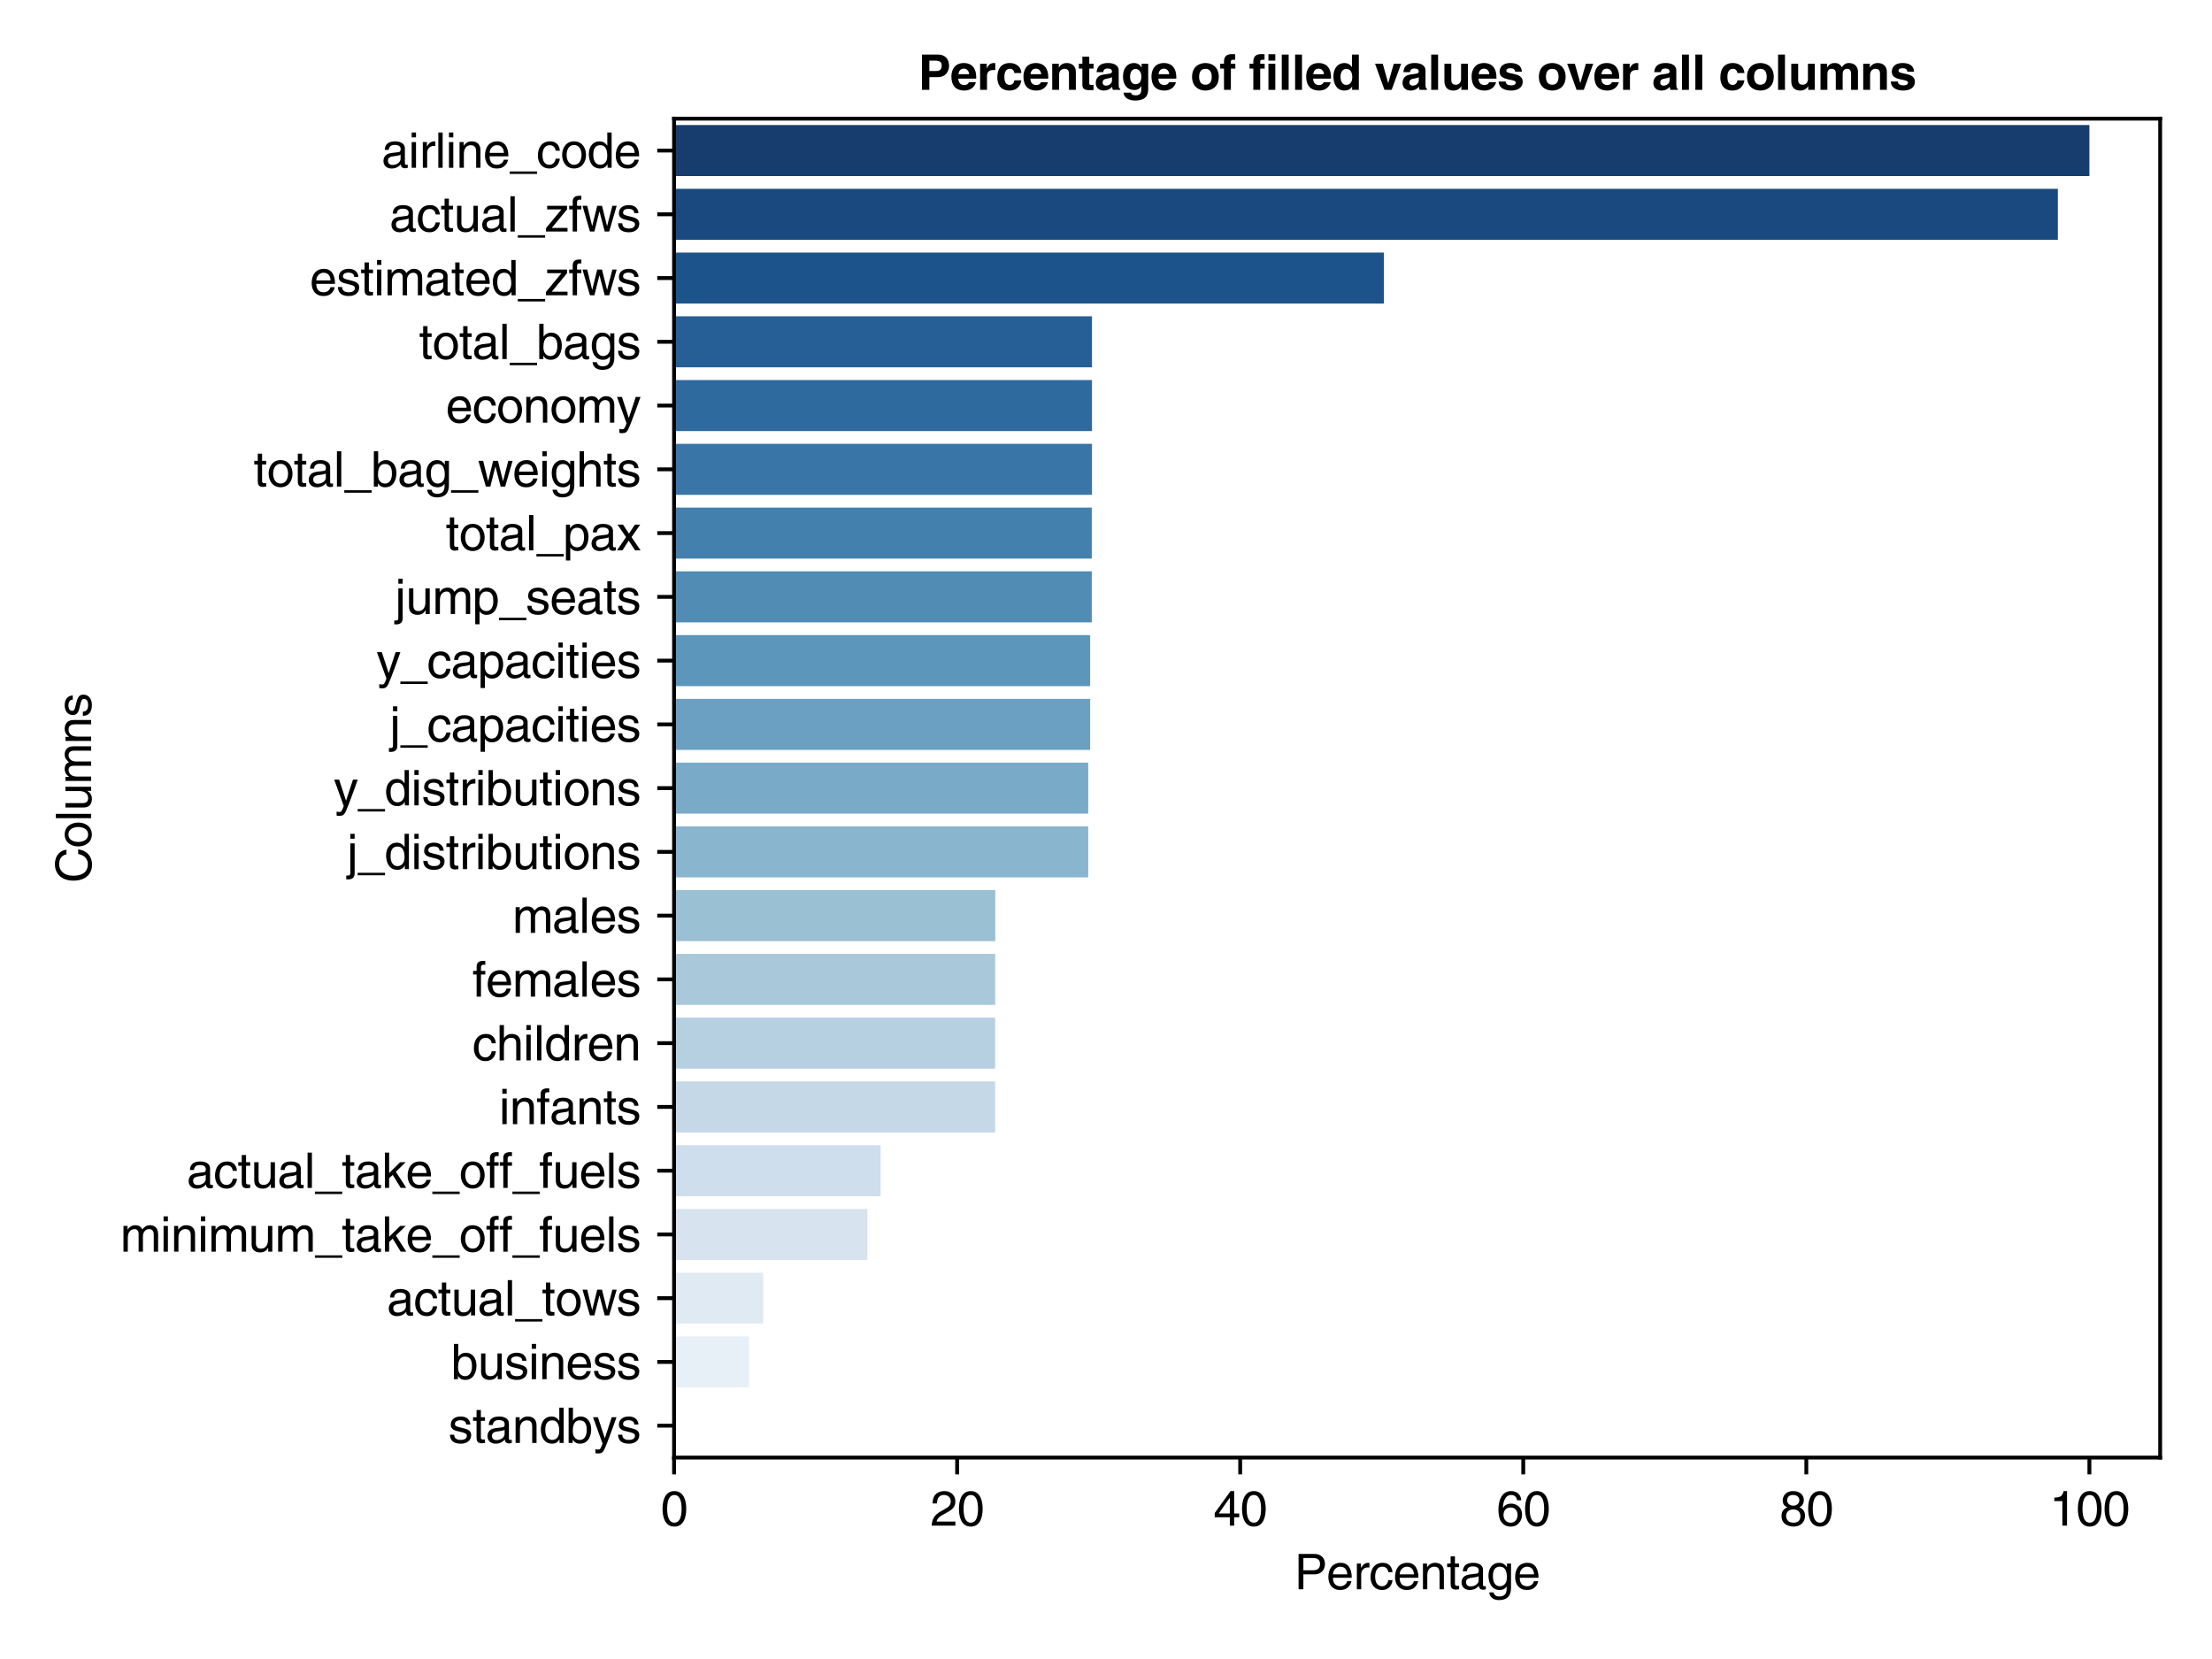 <?xml version="1.0" encoding="utf-8" standalone="no"?>
<!DOCTYPE svg PUBLIC "-//W3C//DTD SVG 1.1//EN"
  "http://www.w3.org/Graphics/SVG/1.1/DTD/svg11.dtd">
<svg xmlns:xlink="http://www.w3.org/1999/xlink" width="460.8pt" height="345.6pt" viewBox="0 0 460.8 345.6" xmlns="http://www.w3.org/2000/svg" version="1.1">
 <defs>
  <style type="text/css">*{stroke-linejoin: round; stroke-linecap: butt}</style>
 </defs>
 <g id="figure_1">
  <g id="patch_1">
   <path d="M 0 345.6 
L 460.8 345.6 
L 460.8 0 
L 0 0 
z
" style="fill: #ffffff"/>
  </g>
  <g id="axes_1">
   <g id="patch_2">
    <path d="M 140.42 303.64 
L 450 303.64 
L 450 24.72 
L 140.42 24.72 
z
" style="fill: #ffffff"/>
   </g>
   <g id="patch_3">
    <path d="M 140.42 26.048 
L 435.258 26.048 
L 435.258 36.674 
L 140.42 36.674 
z
" clip-path="url(#p90801fc265)" style="fill: #163d6d"/>
   </g>
   <g id="patch_4">
    <path d="M 140.42 39.33 
L 428.688 39.33 
L 428.688 49.956 
L 140.42 49.956 
z
" clip-path="url(#p90801fc265)" style="fill: #19497e"/>
   </g>
   <g id="patch_5">
    <path d="M 140.42 52.612 
L 288.297 52.612 
L 288.297 63.238 
L 140.42 63.238 
z
" clip-path="url(#p90801fc265)" style="fill: #1c538b"/>
   </g>
   <g id="patch_6">
    <path d="M 140.42 65.894 
L 227.478 65.894 
L 227.478 76.519 
L 140.42 76.519 
z
" clip-path="url(#p90801fc265)" style="fill: #265f95"/>
   </g>
   <g id="patch_7">
    <path d="M 140.42 79.176 
L 227.478 79.176 
L 227.478 89.801 
L 140.42 89.801 
z
" clip-path="url(#p90801fc265)" style="fill: #2f6a9e"/>
   </g>
   <g id="patch_8">
    <path d="M 140.42 92.458 
L 227.478 92.458 
L 227.478 103.083 
L 140.42 103.083 
z
" clip-path="url(#p90801fc265)" style="fill: #3975a6"/>
   </g>
   <g id="patch_9">
    <path d="M 140.42 105.74 
L 227.438 105.74 
L 227.438 116.365 
L 140.42 116.365 
z
" clip-path="url(#p90801fc265)" style="fill: #4480ad"/>
   </g>
   <g id="patch_10">
    <path d="M 140.42 119.022 
L 227.438 119.022 
L 227.438 129.647 
L 140.42 129.647 
z
" clip-path="url(#p90801fc265)" style="fill: #508cb4"/>
   </g>
   <g id="patch_11">
    <path d="M 140.42 132.303 
L 227.1 132.303 
L 227.1 142.929 
L 140.42 142.929 
z
" clip-path="url(#p90801fc265)" style="fill: #5c96bb"/>
   </g>
   <g id="patch_12">
    <path d="M 140.42 145.585 
L 227.1 145.585 
L 227.1 156.211 
L 140.42 156.211 
z
" clip-path="url(#p90801fc265)" style="fill: #6ba0c2"/>
   </g>
   <g id="patch_13">
    <path d="M 140.42 158.867 
L 226.701 158.867 
L 226.701 169.493 
L 140.42 169.493 
z
" clip-path="url(#p90801fc265)" style="fill: #79abc9"/>
   </g>
   <g id="patch_14">
    <path d="M 140.42 172.149 
L 226.701 172.149 
L 226.701 182.775 
L 140.42 182.775 
z
" clip-path="url(#p90801fc265)" style="fill: #89b5ce"/>
   </g>
   <g id="patch_15">
    <path d="M 140.42 185.431 
L 207.331 185.431 
L 207.331 196.057 
L 140.42 196.057 
z
" clip-path="url(#p90801fc265)" style="fill: #9ac0d4"/>
   </g>
   <g id="patch_16">
    <path d="M 140.42 198.713 
L 207.311 198.713 
L 207.311 209.338 
L 140.42 209.338 
z
" clip-path="url(#p90801fc265)" style="fill: #a9c9da"/>
   </g>
   <g id="patch_17">
    <path d="M 140.42 211.995 
L 207.311 211.995 
L 207.311 222.62 
L 140.42 222.62 
z
" clip-path="url(#p90801fc265)" style="fill: #b7d0e1"/>
   </g>
   <g id="patch_18">
    <path d="M 140.42 225.277 
L 207.311 225.277 
L 207.311 235.902 
L 140.42 235.902 
z
" clip-path="url(#p90801fc265)" style="fill: #c5d8e7"/>
   </g>
   <g id="patch_19">
    <path d="M 140.42 238.559 
L 183.441 238.559 
L 183.441 249.184 
L 140.42 249.184 
z
" clip-path="url(#p90801fc265)" style="fill: #cfdeec"/>
   </g>
   <g id="patch_20">
    <path d="M 140.42 251.841 
L 180.694 251.841 
L 180.694 262.466 
L 140.42 262.466 
z
" clip-path="url(#p90801fc265)" style="fill: #d7e4ef"/>
   </g>
   <g id="patch_21">
    <path d="M 140.42 265.122 
L 158.994 265.122 
L 158.994 275.748 
L 140.42 275.748 
z
" clip-path="url(#p90801fc265)" style="fill: #e0eaf3"/>
   </g>
   <g id="patch_22">
    <path d="M 140.42 278.404 
L 156.028 278.404 
L 156.028 289.03 
L 140.42 289.03 
z
" clip-path="url(#p90801fc265)" style="fill: #e7eff7"/>
   </g>
   <g id="patch_23">
    <path d="M 140.42 291.686 
L 140.42 291.686 
L 140.42 302.312 
L 140.42 302.312 
z
" clip-path="url(#p90801fc265)" style="fill: #f0f5fb"/>
   </g>
   <g id="matplotlib.axis_1">
    <g id="xtick_1">
     <g id="line2d_1">
      <defs>
       <path id="me07cae7af9" d="M 0 0 
L 0 3.5 
" style="stroke: #000000; stroke-width: 0.8"/>
      </defs>
      <g>
       <use xlink:href="#me07cae7af9" x="140.42" y="303.64" style="stroke: #000000; stroke-width: 0.8"/>
      </g>
     </g>
     <g id="text_1">
      <!-- 0 -->
      <g transform="translate(137.64 317.82) scale(0.1 -0.1)">
       <defs>
        <path id="Helvetica-30" d="M 2720 2189 
C 2720 1062 2426 384 1779 384 
C 1133 384 838 1062 838 2189 
C 838 3315 1133 3994 1779 3994 
C 2426 3994 2720 3315 2720 2189 
z
M 3322 2189 
C 3322 3123 3072 4499 1779 4499 
C 486 4499 237 3123 237 2189 
C 237 1254 486 -122 1779 -122 
C 3072 -122 3322 1254 3322 2189 
z
" transform="scale(0.016)"/>
       </defs>
       <use xlink:href="#Helvetica-30"/>
      </g>
     </g>
    </g>
    <g id="xtick_2">
     <g id="line2d_2">
      <g>
       <use xlink:href="#me07cae7af9" x="199.388" y="303.64" style="stroke: #000000; stroke-width: 0.8"/>
      </g>
     </g>
     <g id="text_2">
      <!-- 20 -->
      <g transform="translate(193.828 317.82) scale(0.1 -0.1)">
       <defs>
        <path id="Helvetica-32" d="M 845 2886 
C 864 3200 902 3994 1754 3994 
C 2413 3994 2643 3539 2643 3181 
C 2643 2592 2298 2406 1818 2131 
L 1222 1786 
C 621 1434 198 934 166 0 
L 3245 0 
L 3245 531 
L 800 531 
C 826 704 960 1056 1574 1395 
L 2042 1651 
C 2714 2010 3245 2349 3245 3155 
C 3245 3994 2618 4499 1837 4499 
C 1350 4499 282 4352 282 2886 
L 845 2886 
z
" transform="scale(0.016)"/>
       </defs>
       <use xlink:href="#Helvetica-32"/>
       <use xlink:href="#Helvetica-30" x="55.6"/>
      </g>
     </g>
    </g>
    <g id="xtick_3">
     <g id="line2d_3">
      <g>
       <use xlink:href="#me07cae7af9" x="258.355" y="303.64" style="stroke: #000000; stroke-width: 0.8"/>
      </g>
     </g>
     <g id="text_3">
      <!-- 40 -->
      <g transform="translate(252.796 317.82) scale(0.1 -0.1)">
       <defs>
        <path id="Helvetica-34" d="M 3347 1094 
L 3347 1581 
L 2688 1581 
L 2688 4499 
L 2221 4499 
L 160 1645 
L 160 1094 
L 2125 1094 
L 2125 0 
L 2688 0 
L 2688 1094 
L 3347 1094 
z
M 2112 3622 
L 2125 3622 
L 2125 1581 
L 678 1581 
L 2112 3622 
z
" transform="scale(0.016)"/>
       </defs>
       <use xlink:href="#Helvetica-34"/>
       <use xlink:href="#Helvetica-30" x="55.6"/>
      </g>
     </g>
    </g>
    <g id="xtick_4">
     <g id="line2d_4">
      <g>
       <use xlink:href="#me07cae7af9" x="317.323" y="303.64" style="stroke: #000000; stroke-width: 0.8"/>
      </g>
     </g>
     <g id="text_4">
      <!-- 60 -->
      <g transform="translate(311.763 317.82) scale(0.1 -0.1)">
       <defs>
        <path id="Helvetica-36" d="M 3219 3302 
C 3162 4218 2426 4499 1907 4499 
C 563 4499 243 3078 243 2093 
C 243 1504 320 954 589 531 
C 909 32 1402 -122 1747 -122 
C 2381 -122 2650 51 2886 314 
C 3194 646 3315 979 3315 1440 
C 3315 2515 2458 2867 1907 2867 
C 1293 2867 979 2560 838 2317 
L 826 2330 
C 826 2803 1011 3994 1894 3994 
C 2381 3994 2598 3699 2669 3302 
L 3219 3302 
z
M 902 1382 
C 902 1914 1203 2362 1824 2362 
C 2522 2362 2733 1811 2733 1414 
C 2733 806 2387 384 1850 384 
C 1190 384 902 902 902 1382 
z
" transform="scale(0.016)"/>
       </defs>
       <use xlink:href="#Helvetica-36"/>
       <use xlink:href="#Helvetica-30" x="55.6"/>
      </g>
     </g>
    </g>
    <g id="xtick_5">
     <g id="line2d_5">
      <g>
       <use xlink:href="#me07cae7af9" x="376.29" y="303.64" style="stroke: #000000; stroke-width: 0.8"/>
      </g>
     </g>
     <g id="text_5">
      <!-- 80 -->
      <g transform="translate(370.731 317.82) scale(0.1 -0.1)">
       <defs>
        <path id="Helvetica-38" d="M 3149 3341 
C 3149 3866 2758 4499 1760 4499 
C 685 4499 397 3731 397 3264 
C 397 2842 621 2534 1005 2387 
C 531 2195 243 1843 243 1293 
C 243 1075 243 589 704 224 
C 1062 -58 1536 -122 1786 -122 
C 2848 -122 3309 576 3309 1299 
C 3309 1638 3181 2138 2573 2394 
C 2771 2496 3149 2694 3149 3341 
z
M 1773 2112 
C 2285 2112 2707 1843 2707 1235 
C 2707 531 2214 384 1805 384 
C 1024 384 845 922 845 1280 
C 845 1696 1139 2112 1773 2112 
z
M 1766 2598 
C 1357 2598 979 2861 979 3290 
C 979 3578 1126 3994 1728 3994 
C 2387 3994 2566 3597 2566 3322 
C 2566 2912 2253 2598 1766 2598 
z
" transform="scale(0.016)"/>
       </defs>
       <use xlink:href="#Helvetica-38"/>
       <use xlink:href="#Helvetica-30" x="55.6"/>
      </g>
     </g>
    </g>
    <g id="xtick_6">
     <g id="line2d_6">
      <g>
       <use xlink:href="#me07cae7af9" x="435.258" y="303.64" style="stroke: #000000; stroke-width: 0.8"/>
      </g>
     </g>
     <g id="text_6">
      <!-- 100 -->
      <g transform="translate(426.919 317.82) scale(0.1 -0.1)">
       <defs>
        <path id="Helvetica-31" d="M 2298 4499 
L 1856 4499 
C 1677 3763 1376 3693 646 3642 
L 646 3194 
L 1696 3194 
L 1696 0 
L 2298 0 
L 2298 4499 
z
" transform="scale(0.016)"/>
       </defs>
       <use xlink:href="#Helvetica-31"/>
       <use xlink:href="#Helvetica-30" x="55.6"/>
       <use xlink:href="#Helvetica-30" x="111.2"/>
      </g>
     </g>
    </g>
    <g id="text_7">
     <!-- Percentage -->
     <g transform="translate(269.642 331.07) scale(0.1 -0.1)">
      <defs>
       <path id="Helvetica-50" d="M 1171 4064 
L 2432 4064 
C 2944 4064 3341 3878 3341 3296 
C 3341 2675 2963 2470 2406 2470 
L 1171 2470 
L 1171 4064 
z
M 1171 1939 
L 2618 1939 
C 3616 1939 3981 2662 3981 3302 
C 3981 4045 3469 4595 2618 4595 
L 550 4595 
L 550 0 
L 1171 0 
L 1171 1939 
z
" transform="scale(0.016)"/>
       <path id="Helvetica-65" d="M 2694 1050 
C 2675 800 2362 390 1830 390 
C 1184 390 858 794 858 1491 
L 3302 1491 
C 3302 2675 2829 3443 1862 3443 
C 755 3443 256 2618 256 1581 
C 256 614 813 -96 1754 -96 
C 2291 -96 2509 32 2662 134 
C 3085 416 3238 890 3258 1050 
L 2694 1050 
z
M 858 1939 
C 858 2458 1267 2938 1786 2938 
C 2470 2938 2688 2458 2720 1939 
L 858 1939 
z
" transform="scale(0.016)"/>
       <path id="Helvetica-72" d="M 1056 1946 
C 1056 2432 1389 2842 1914 2842 
L 2125 2842 
L 2125 3424 
C 2080 3437 2048 3443 1978 3443 
C 1555 3443 1261 3181 1037 2790 
L 1024 2790 
L 1024 3347 
L 493 3347 
L 493 0 
L 1056 0 
L 1056 1946 
z
" transform="scale(0.016)"/>
       <path id="Helvetica-63" d="M 3053 2221 
C 3008 2803 2675 3443 1798 3443 
C 691 3443 192 2618 192 1581 
C 192 614 749 -96 1690 -96 
C 2669 -96 2995 653 3053 1184 
L 2509 1184 
C 2413 672 2086 390 1709 390 
C 934 390 794 1101 794 1677 
C 794 2272 1018 2938 1715 2938 
C 2189 2938 2438 2669 2509 2221 
L 3053 2221 
z
" transform="scale(0.016)"/>
       <path id="Helvetica-6e" d="M 3142 2278 
C 3142 3232 2490 3443 1971 3443 
C 1395 3443 1082 3053 960 2874 
L 947 2874 
L 947 3347 
L 416 3347 
L 416 0 
L 979 0 
L 979 1824 
C 979 2733 1542 2938 1862 2938 
C 2413 2938 2579 2643 2579 2061 
L 2579 0 
L 3142 0 
L 3142 2278 
z
" transform="scale(0.016)"/>
       <path id="Helvetica-74" d="M 1645 2880 
L 1645 3347 
L 1107 3347 
L 1107 4282 
L 544 4282 
L 544 3347 
L 90 3347 
L 90 2880 
L 544 2880 
L 544 672 
C 544 269 666 -45 1222 -45 
C 1280 -45 1440 -19 1645 0 
L 1645 442 
L 1446 442 
C 1331 442 1107 442 1107 704 
L 1107 2880 
L 1645 2880 
z
" transform="scale(0.016)"/>
       <path id="Helvetica-61" d="M 915 2330 
C 954 2586 1043 2976 1683 2976 
C 2214 2976 2470 2784 2470 2432 
C 2470 2099 2310 2048 2176 2035 
L 1248 1920 
C 314 1805 230 1152 230 870 
C 230 294 666 -96 1280 -96 
C 1933 -96 2272 211 2490 448 
C 2509 192 2586 -64 3085 -64 
C 3213 -64 3296 -26 3392 0 
L 3392 410 
C 3328 397 3258 384 3206 384 
C 3091 384 3021 442 3021 582 
L 3021 2509 
C 3021 3366 2048 3443 1779 3443 
C 954 3443 422 3130 397 2330 
L 915 2330 
z
M 2458 1158 
C 2458 710 1946 371 1421 371 
C 998 371 813 589 813 954 
C 813 1376 1254 1459 1530 1498 
C 2227 1587 2368 1638 2458 1709 
L 2458 1158 
z
" transform="scale(0.016)"/>
       <path id="Helvetica-67" d="M 838 1683 
C 838 2112 883 2938 1754 2938 
C 2566 2938 2656 2061 2656 1517 
C 2656 627 2099 390 1741 390 
C 1126 390 838 947 838 1683 
z
M 3194 3347 
L 2662 3347 
L 2662 2874 
L 2650 2874 
C 2515 3066 2259 3443 1651 3443 
C 762 3443 256 2714 256 1773 
C 256 973 589 -96 1728 -96 
C 2176 -96 2470 115 2618 352 
L 2618 378 
L 2630 378 
L 2630 237 
C 2630 -160 2650 -941 1677 -941 
C 1542 -941 1024 -941 922 -410 
L 358 -410 
C 467 -1299 1242 -1408 1638 -1408 
C 3187 -1408 3194 -205 3194 275 
L 3194 3347 
z
" transform="scale(0.016)"/>
      </defs>
      <use xlink:href="#Helvetica-50"/>
      <use xlink:href="#Helvetica-65" x="66.7"/>
      <use xlink:href="#Helvetica-72" x="122.3"/>
      <use xlink:href="#Helvetica-63" x="155.6"/>
      <use xlink:href="#Helvetica-65" x="205.6"/>
      <use xlink:href="#Helvetica-6e" x="261.2"/>
      <use xlink:href="#Helvetica-74" x="316.8"/>
      <use xlink:href="#Helvetica-61" x="344.6"/>
      <use xlink:href="#Helvetica-67" x="400.2"/>
      <use xlink:href="#Helvetica-65" x="455.8"/>
     </g>
    </g>
   </g>
   <g id="matplotlib.axis_2">
    <g id="ytick_1">
     <g id="line2d_7">
      <defs>
       <path id="ma1fe05e8a9" d="M 0 0 
L -3.5 0 
" style="stroke: #000000; stroke-width: 0.8"/>
      </defs>
      <g>
       <use xlink:href="#ma1fe05e8a9" x="140.42" y="31.361" style="stroke: #000000; stroke-width: 0.8"/>
      </g>
     </g>
     <g id="text_8">
      <!-- airline_code -->
      <g transform="translate(79.514 34.951) scale(0.1 -0.1)">
       <defs>
        <path id="Helvetica-69" d="M 992 3347 
L 429 3347 
L 429 0 
L 992 0 
L 992 3347 
z
M 992 3955 
L 992 4595 
L 429 4595 
L 429 3955 
L 992 3955 
z
" transform="scale(0.016)"/>
        <path id="Helvetica-6c" d="M 992 4595 
L 429 4595 
L 429 0 
L 992 0 
L 992 4595 
z
" transform="scale(0.016)"/>
        <path id="Helvetica-5f" d="M 3558 -800 
L 3558 -480 
L 0 -480 
L 0 -800 
L 3558 -800 
z
" transform="scale(0.016)"/>
        <path id="Helvetica-6f" d="M 224 1677 
C 224 813 710 -90 1779 -90 
C 2848 -90 3334 813 3334 1677 
C 3334 2541 2848 3443 1779 3443 
C 710 3443 224 2541 224 1677 
z
M 806 1677 
C 806 2125 973 2957 1779 2957 
C 2586 2957 2752 2125 2752 1677 
C 2752 1229 2586 397 1779 397 
C 973 397 806 1229 806 1677 
z
" transform="scale(0.016)"/>
        <path id="Helvetica-64" d="M 3194 4595 
L 2630 4595 
L 2630 2918 
L 2618 2874 
C 2483 3066 2227 3443 1619 3443 
C 730 3443 224 2714 224 1773 
C 224 973 557 -96 1696 -96 
C 2022 -96 2406 6 2650 461 
L 2662 461 
L 2662 0 
L 3194 0 
L 3194 4595 
z
M 806 1683 
C 806 2112 851 2938 1722 2938 
C 2534 2938 2624 2061 2624 1517 
C 2624 627 2067 390 1709 390 
C 1094 390 806 947 806 1683 
z
" transform="scale(0.016)"/>
       </defs>
       <use xlink:href="#Helvetica-61"/>
       <use xlink:href="#Helvetica-69" x="55.6"/>
       <use xlink:href="#Helvetica-72" x="77.8"/>
       <use xlink:href="#Helvetica-6c" x="111.1"/>
       <use xlink:href="#Helvetica-69" x="133.3"/>
       <use xlink:href="#Helvetica-6e" x="155.5"/>
       <use xlink:href="#Helvetica-65" x="211.1"/>
       <use xlink:href="#Helvetica-5f" x="266.7"/>
       <use xlink:href="#Helvetica-63" x="322.3"/>
       <use xlink:href="#Helvetica-6f" x="372.3"/>
       <use xlink:href="#Helvetica-64" x="427.9"/>
       <use xlink:href="#Helvetica-65" x="483.5"/>
      </g>
     </g>
    </g>
    <g id="ytick_2">
     <g id="line2d_8">
      <g>
       <use xlink:href="#ma1fe05e8a9" x="140.42" y="44.643" style="stroke: #000000; stroke-width: 0.8"/>
      </g>
     </g>
     <g id="text_9">
      <!-- actual_zfws -->
      <g transform="translate(81.183 48.233) scale(0.1 -0.1)">
       <defs>
        <path id="Helvetica-75" d="M 3130 0 
L 3130 3347 
L 2566 3347 
L 2566 1504 
C 2566 1018 2355 390 1645 390 
C 1280 390 998 576 998 1126 
L 998 3347 
L 435 3347 
L 435 941 
C 435 141 1030 -96 1523 -96 
C 2061 -96 2349 109 2586 499 
L 2598 486 
L 2598 0 
L 3130 0 
z
" transform="scale(0.016)"/>
        <path id="Helvetica-7a" d="M 2944 2886 
L 2944 3347 
L 352 3347 
L 352 2880 
L 2214 2880 
L 198 442 
L 198 0 
L 3002 0 
L 3002 467 
L 947 467 
L 2944 2886 
z
" transform="scale(0.016)"/>
        <path id="Helvetica-66" d="M 1677 2880 
L 1677 3347 
L 1114 3347 
L 1114 3763 
C 1114 4032 1203 4154 1446 4154 
C 1517 4154 1606 4147 1677 4141 
L 1677 4646 
C 1587 4653 1504 4659 1421 4659 
C 870 4659 550 4429 550 3923 
L 550 3347 
L 90 3347 
L 90 2880 
L 550 2880 
L 550 0 
L 1114 0 
L 1114 2880 
L 1677 2880 
z
" transform="scale(0.016)"/>
        <path id="Helvetica-77" d="M 2291 2592 
L 2304 2592 
L 2982 0 
L 3565 0 
L 4538 3347 
L 3974 3347 
L 3296 717 
L 3283 717 
L 2630 3347 
L 2003 3347 
L 1357 717 
L 1344 717 
L 704 3347 
L 90 3347 
L 1056 0 
L 1638 0 
L 2291 2592 
z
" transform="scale(0.016)"/>
        <path id="Helvetica-73" d="M 2861 2394 
C 2861 2560 2778 3443 1581 3443 
C 922 3443 314 3110 314 2374 
C 314 1914 621 1677 1088 1562 
L 1741 1402 
C 2221 1280 2406 1190 2406 922 
C 2406 550 2042 390 1638 390 
C 845 390 768 813 749 1075 
L 205 1075 
C 224 672 320 -96 1645 -96 
C 2400 -96 2970 320 2970 1011 
C 2970 1466 2726 1722 2029 1894 
L 1466 2035 
C 1030 2144 858 2208 858 2483 
C 858 2899 1350 2957 1523 2957 
C 2234 2957 2310 2605 2317 2394 
L 2861 2394 
z
" transform="scale(0.016)"/>
       </defs>
       <use xlink:href="#Helvetica-61"/>
       <use xlink:href="#Helvetica-63" x="55.6"/>
       <use xlink:href="#Helvetica-74" x="105.6"/>
       <use xlink:href="#Helvetica-75" x="133.4"/>
       <use xlink:href="#Helvetica-61" x="189"/>
       <use xlink:href="#Helvetica-6c" x="244.6"/>
       <use xlink:href="#Helvetica-5f" x="266.8"/>
       <use xlink:href="#Helvetica-7a" x="322.4"/>
       <use xlink:href="#Helvetica-66" x="372.4"/>
       <use xlink:href="#Helvetica-77" x="400.2"/>
       <use xlink:href="#Helvetica-73" x="472.4"/>
      </g>
     </g>
    </g>
    <g id="ytick_3">
     <g id="line2d_9">
      <g>
       <use xlink:href="#ma1fe05e8a9" x="140.42" y="57.925" style="stroke: #000000; stroke-width: 0.8"/>
      </g>
     </g>
     <g id="text_10">
      <!-- estimated_zfws -->
      <g transform="translate(64.514 61.515) scale(0.1 -0.1)">
       <defs>
        <path id="Helvetica-6d" d="M 416 0 
L 979 0 
L 979 1824 
C 979 2733 1542 2938 1862 2938 
C 2278 2938 2387 2598 2387 2317 
L 2387 0 
L 2950 0 
L 2950 2042 
C 2950 2490 3264 2938 3738 2938 
C 4218 2938 4358 2624 4358 2163 
L 4358 0 
L 4922 0 
L 4922 2317 
C 4922 3258 4243 3443 3885 3443 
C 3366 3443 3142 3213 2861 2899 
C 2765 3078 2573 3443 1971 3443 
C 1370 3443 1082 3053 960 2874 
L 947 2874 
L 947 3347 
L 416 3347 
L 416 0 
z
" transform="scale(0.016)"/>
       </defs>
       <use xlink:href="#Helvetica-65"/>
       <use xlink:href="#Helvetica-73" x="55.6"/>
       <use xlink:href="#Helvetica-74" x="105.6"/>
       <use xlink:href="#Helvetica-69" x="133.4"/>
       <use xlink:href="#Helvetica-6d" x="155.6"/>
       <use xlink:href="#Helvetica-61" x="238.9"/>
       <use xlink:href="#Helvetica-74" x="294.5"/>
       <use xlink:href="#Helvetica-65" x="322.3"/>
       <use xlink:href="#Helvetica-64" x="377.9"/>
       <use xlink:href="#Helvetica-5f" x="433.5"/>
       <use xlink:href="#Helvetica-7a" x="489.1"/>
       <use xlink:href="#Helvetica-66" x="539.1"/>
       <use xlink:href="#Helvetica-77" x="566.9"/>
       <use xlink:href="#Helvetica-73" x="639.1"/>
      </g>
     </g>
    </g>
    <g id="ytick_4">
     <g id="line2d_10">
      <g>
       <use xlink:href="#ma1fe05e8a9" x="140.42" y="71.207" style="stroke: #000000; stroke-width: 0.8"/>
      </g>
     </g>
     <g id="text_11">
      <!-- total_bags -->
      <g transform="translate(87.284 74.797) scale(0.1 -0.1)">
       <defs>
        <path id="Helvetica-62" d="M 902 0 
L 902 416 
L 915 416 
C 1030 230 1267 -96 1837 -96 
C 2976 -96 3309 973 3309 1773 
C 3309 2714 2803 3443 1914 3443 
C 1523 3437 1190 3277 947 2925 
L 934 2925 
L 934 4595 
L 371 4595 
L 371 0 
L 902 0 
z
M 2726 1683 
C 2726 947 2438 390 1824 390 
C 1466 390 909 627 909 1517 
C 909 2061 998 2938 1811 2938 
C 2682 2938 2726 2112 2726 1683 
z
" transform="scale(0.016)"/>
       </defs>
       <use xlink:href="#Helvetica-74"/>
       <use xlink:href="#Helvetica-6f" x="27.8"/>
       <use xlink:href="#Helvetica-74" x="83.4"/>
       <use xlink:href="#Helvetica-61" x="111.2"/>
       <use xlink:href="#Helvetica-6c" x="166.8"/>
       <use xlink:href="#Helvetica-5f" x="189"/>
       <use xlink:href="#Helvetica-62" x="244.6"/>
       <use xlink:href="#Helvetica-61" x="300.2"/>
       <use xlink:href="#Helvetica-67" x="355.8"/>
       <use xlink:href="#Helvetica-73" x="411.4"/>
      </g>
     </g>
    </g>
    <g id="ytick_5">
     <g id="line2d_11">
      <g>
       <use xlink:href="#ma1fe05e8a9" x="140.42" y="84.489" style="stroke: #000000; stroke-width: 0.8"/>
      </g>
     </g>
     <g id="text_12">
      <!-- economy -->
      <g transform="translate(92.853 88.043) scale(0.1 -0.1)">
       <defs>
        <path id="Helvetica-79" d="M 1613 621 
L 1600 621 
L 710 3347 
L 70 3347 
L 1312 -90 
C 1043 -781 1011 -864 717 -864 
C 563 -864 448 -832 378 -806 
L 378 -1318 
C 467 -1344 531 -1370 614 -1370 
C 1338 -1370 1395 -1293 1926 64 
C 2355 1158 2739 2253 3130 3347 
L 2509 3347 
L 1613 621 
z
" transform="scale(0.016)"/>
       </defs>
       <use xlink:href="#Helvetica-65"/>
       <use xlink:href="#Helvetica-63" x="55.6"/>
       <use xlink:href="#Helvetica-6f" x="105.6"/>
       <use xlink:href="#Helvetica-6e" x="161.2"/>
       <use xlink:href="#Helvetica-6f" x="216.8"/>
       <use xlink:href="#Helvetica-6d" x="272.4"/>
       <use xlink:href="#Helvetica-79" x="355.7"/>
      </g>
     </g>
    </g>
    <g id="ytick_6">
     <g id="line2d_12">
      <g>
       <use xlink:href="#ma1fe05e8a9" x="140.42" y="97.77" style="stroke: #000000; stroke-width: 0.8"/>
      </g>
     </g>
     <g id="text_13">
      <!-- total_bag_weights -->
      <g transform="translate(52.826 101.36) scale(0.1 -0.1)">
       <defs>
        <path id="Helvetica-68" d="M 3142 2278 
C 3142 3232 2490 3443 1971 3443 
C 1434 3443 1152 3110 992 2899 
L 979 2899 
L 979 4595 
L 416 4595 
L 416 0 
L 979 0 
L 979 1824 
C 979 2669 1453 2938 1914 2938 
C 2451 2938 2579 2643 2579 2189 
L 2579 0 
L 3142 0 
L 3142 2278 
z
" transform="scale(0.016)"/>
       </defs>
       <use xlink:href="#Helvetica-74"/>
       <use xlink:href="#Helvetica-6f" x="27.8"/>
       <use xlink:href="#Helvetica-74" x="83.4"/>
       <use xlink:href="#Helvetica-61" x="111.2"/>
       <use xlink:href="#Helvetica-6c" x="166.8"/>
       <use xlink:href="#Helvetica-5f" x="189"/>
       <use xlink:href="#Helvetica-62" x="244.6"/>
       <use xlink:href="#Helvetica-61" x="300.2"/>
       <use xlink:href="#Helvetica-67" x="355.8"/>
       <use xlink:href="#Helvetica-5f" x="411.4"/>
       <use xlink:href="#Helvetica-77" x="467"/>
       <use xlink:href="#Helvetica-65" x="539.2"/>
       <use xlink:href="#Helvetica-69" x="594.8"/>
       <use xlink:href="#Helvetica-67" x="617"/>
       <use xlink:href="#Helvetica-68" x="672.6"/>
       <use xlink:href="#Helvetica-74" x="728.2"/>
       <use xlink:href="#Helvetica-73" x="756"/>
      </g>
     </g>
    </g>
    <g id="ytick_7">
     <g id="line2d_13">
      <g>
       <use xlink:href="#ma1fe05e8a9" x="140.42" y="111.052" style="stroke: #000000; stroke-width: 0.8"/>
      </g>
     </g>
     <g id="text_14">
      <!-- total_pax -->
      <g transform="translate(92.843 114.642) scale(0.1 -0.1)">
       <defs>
        <path id="Helvetica-70" d="M 909 1517 
C 909 2061 998 2938 1811 2938 
C 2682 2938 2726 2112 2726 1683 
C 2726 947 2438 390 1824 390 
C 1466 390 909 627 909 1517 
z
M 371 -1325 
L 934 -1325 
L 934 352 
L 947 352 
C 1094 115 1389 -96 1837 -96 
C 2976 -96 3309 973 3309 1773 
C 3309 2714 2803 3443 1914 3443 
C 1306 3443 1050 3066 915 2874 
L 902 2874 
L 902 3347 
L 371 3347 
L 371 -1325 
z
" transform="scale(0.016)"/>
        <path id="Helvetica-78" d="M 1958 1722 
L 3091 3347 
L 2400 3347 
L 1626 2170 
L 851 3347 
L 128 3347 
L 1248 1722 
L 70 0 
L 781 0 
L 1587 1261 
L 2419 0 
L 3136 0 
L 1958 1722 
z
" transform="scale(0.016)"/>
       </defs>
       <use xlink:href="#Helvetica-74"/>
       <use xlink:href="#Helvetica-6f" x="27.8"/>
       <use xlink:href="#Helvetica-74" x="83.4"/>
       <use xlink:href="#Helvetica-61" x="111.2"/>
       <use xlink:href="#Helvetica-6c" x="166.8"/>
       <use xlink:href="#Helvetica-5f" x="189"/>
       <use xlink:href="#Helvetica-70" x="244.6"/>
       <use xlink:href="#Helvetica-61" x="300.2"/>
       <use xlink:href="#Helvetica-78" x="355.8"/>
      </g>
     </g>
    </g>
    <g id="ytick_8">
     <g id="line2d_14">
      <g>
       <use xlink:href="#ma1fe05e8a9" x="140.42" y="124.334" style="stroke: #000000; stroke-width: 0.8"/>
      </g>
     </g>
     <g id="text_15">
      <!-- jump_seats -->
      <g transform="translate(82.293 127.924) scale(0.1 -0.1)">
       <defs>
        <path id="Helvetica-6a" d="M 992 3347 
L 429 3347 
L 429 -429 
C 429 -806 346 -838 13 -838 
L -102 -838 
L -102 -1325 
C -19 -1338 58 -1344 134 -1344 
C 966 -1344 992 -781 992 -493 
L 992 3347 
z
M 992 4595 
L 429 4595 
L 429 3955 
L 992 3955 
L 992 4595 
z
" transform="scale(0.016)"/>
       </defs>
       <use xlink:href="#Helvetica-6a"/>
       <use xlink:href="#Helvetica-75" x="22.2"/>
       <use xlink:href="#Helvetica-6d" x="77.8"/>
       <use xlink:href="#Helvetica-70" x="161.1"/>
       <use xlink:href="#Helvetica-5f" x="216.7"/>
       <use xlink:href="#Helvetica-73" x="272.3"/>
       <use xlink:href="#Helvetica-65" x="322.3"/>
       <use xlink:href="#Helvetica-61" x="377.9"/>
       <use xlink:href="#Helvetica-74" x="433.5"/>
       <use xlink:href="#Helvetica-73" x="461.3"/>
      </g>
     </g>
    </g>
    <g id="ytick_9">
     <g id="line2d_15">
      <g>
       <use xlink:href="#ma1fe05e8a9" x="140.42" y="137.616" style="stroke: #000000; stroke-width: 0.8"/>
      </g>
     </g>
     <g id="text_16">
      <!-- y_capacities -->
      <g transform="translate(78.403 141.206) scale(0.1 -0.1)">
       <use xlink:href="#Helvetica-79"/>
       <use xlink:href="#Helvetica-5f" x="50"/>
       <use xlink:href="#Helvetica-63" x="105.6"/>
       <use xlink:href="#Helvetica-61" x="155.6"/>
       <use xlink:href="#Helvetica-70" x="211.2"/>
       <use xlink:href="#Helvetica-61" x="266.8"/>
       <use xlink:href="#Helvetica-63" x="322.4"/>
       <use xlink:href="#Helvetica-69" x="372.4"/>
       <use xlink:href="#Helvetica-74" x="394.6"/>
       <use xlink:href="#Helvetica-69" x="422.4"/>
       <use xlink:href="#Helvetica-65" x="444.6"/>
       <use xlink:href="#Helvetica-73" x="500.2"/>
      </g>
     </g>
    </g>
    <g id="ytick_10">
     <g id="line2d_16">
      <g>
       <use xlink:href="#ma1fe05e8a9" x="140.42" y="150.898" style="stroke: #000000; stroke-width: 0.8"/>
      </g>
     </g>
     <g id="text_17">
      <!-- j_capacities -->
      <g transform="translate(81.183 154.488) scale(0.1 -0.1)">
       <use xlink:href="#Helvetica-6a"/>
       <use xlink:href="#Helvetica-5f" x="22.2"/>
       <use xlink:href="#Helvetica-63" x="77.8"/>
       <use xlink:href="#Helvetica-61" x="127.8"/>
       <use xlink:href="#Helvetica-70" x="183.4"/>
       <use xlink:href="#Helvetica-61" x="239"/>
       <use xlink:href="#Helvetica-63" x="294.6"/>
       <use xlink:href="#Helvetica-69" x="344.6"/>
       <use xlink:href="#Helvetica-74" x="366.8"/>
       <use xlink:href="#Helvetica-69" x="394.6"/>
       <use xlink:href="#Helvetica-65" x="416.8"/>
       <use xlink:href="#Helvetica-73" x="472.4"/>
      </g>
     </g>
    </g>
    <g id="ytick_11">
     <g id="line2d_17">
      <g>
       <use xlink:href="#ma1fe05e8a9" x="140.42" y="164.18" style="stroke: #000000; stroke-width: 0.8"/>
      </g>
     </g>
     <g id="text_18">
      <!-- y_distributions -->
      <g transform="translate(69.514 167.77) scale(0.1 -0.1)">
       <use xlink:href="#Helvetica-79"/>
       <use xlink:href="#Helvetica-5f" x="50"/>
       <use xlink:href="#Helvetica-64" x="105.6"/>
       <use xlink:href="#Helvetica-69" x="161.2"/>
       <use xlink:href="#Helvetica-73" x="183.4"/>
       <use xlink:href="#Helvetica-74" x="233.4"/>
       <use xlink:href="#Helvetica-72" x="261.2"/>
       <use xlink:href="#Helvetica-69" x="294.5"/>
       <use xlink:href="#Helvetica-62" x="316.7"/>
       <use xlink:href="#Helvetica-75" x="372.3"/>
       <use xlink:href="#Helvetica-74" x="427.9"/>
       <use xlink:href="#Helvetica-69" x="455.7"/>
       <use xlink:href="#Helvetica-6f" x="477.9"/>
       <use xlink:href="#Helvetica-6e" x="533.5"/>
       <use xlink:href="#Helvetica-73" x="589.1"/>
      </g>
     </g>
    </g>
    <g id="ytick_12">
     <g id="line2d_18">
      <g>
       <use xlink:href="#ma1fe05e8a9" x="140.42" y="177.462" style="stroke: #000000; stroke-width: 0.8"/>
      </g>
     </g>
     <g id="text_19">
      <!-- j_distributions -->
      <g transform="translate(72.293 181.052) scale(0.1 -0.1)">
       <use xlink:href="#Helvetica-6a"/>
       <use xlink:href="#Helvetica-5f" x="22.2"/>
       <use xlink:href="#Helvetica-64" x="77.8"/>
       <use xlink:href="#Helvetica-69" x="133.4"/>
       <use xlink:href="#Helvetica-73" x="155.6"/>
       <use xlink:href="#Helvetica-74" x="205.6"/>
       <use xlink:href="#Helvetica-72" x="233.4"/>
       <use xlink:href="#Helvetica-69" x="266.7"/>
       <use xlink:href="#Helvetica-62" x="288.9"/>
       <use xlink:href="#Helvetica-75" x="344.5"/>
       <use xlink:href="#Helvetica-74" x="400.1"/>
       <use xlink:href="#Helvetica-69" x="427.9"/>
       <use xlink:href="#Helvetica-6f" x="450.1"/>
       <use xlink:href="#Helvetica-6e" x="505.7"/>
       <use xlink:href="#Helvetica-73" x="561.3"/>
      </g>
     </g>
    </g>
    <g id="ytick_13">
     <g id="line2d_19">
      <g>
       <use xlink:href="#ma1fe05e8a9" x="140.42" y="190.744" style="stroke: #000000; stroke-width: 0.8"/>
      </g>
     </g>
     <g id="text_20">
      <!-- males -->
      <g transform="translate(106.751 194.334) scale(0.1 -0.1)">
       <use xlink:href="#Helvetica-6d"/>
       <use xlink:href="#Helvetica-61" x="83.3"/>
       <use xlink:href="#Helvetica-6c" x="138.9"/>
       <use xlink:href="#Helvetica-65" x="161.1"/>
       <use xlink:href="#Helvetica-73" x="216.7"/>
      </g>
     </g>
    </g>
    <g id="ytick_14">
     <g id="line2d_20">
      <g>
       <use xlink:href="#ma1fe05e8a9" x="140.42" y="204.026" style="stroke: #000000; stroke-width: 0.8"/>
      </g>
     </g>
     <g id="text_21">
      <!-- females -->
      <g transform="translate(98.412 207.616) scale(0.1 -0.1)">
       <use xlink:href="#Helvetica-66"/>
       <use xlink:href="#Helvetica-65" x="27.8"/>
       <use xlink:href="#Helvetica-6d" x="83.4"/>
       <use xlink:href="#Helvetica-61" x="166.7"/>
       <use xlink:href="#Helvetica-6c" x="222.3"/>
       <use xlink:href="#Helvetica-65" x="244.5"/>
       <use xlink:href="#Helvetica-73" x="300.1"/>
      </g>
     </g>
    </g>
    <g id="ytick_15">
     <g id="line2d_21">
      <g>
       <use xlink:href="#ma1fe05e8a9" x="140.42" y="217.308" style="stroke: #000000; stroke-width: 0.8"/>
      </g>
     </g>
     <g id="text_22">
      <!-- children -->
      <g transform="translate(98.412 220.897) scale(0.1 -0.1)">
       <use xlink:href="#Helvetica-63"/>
       <use xlink:href="#Helvetica-68" x="50"/>
       <use xlink:href="#Helvetica-69" x="105.6"/>
       <use xlink:href="#Helvetica-6c" x="127.8"/>
       <use xlink:href="#Helvetica-64" x="150"/>
       <use xlink:href="#Helvetica-72" x="205.6"/>
       <use xlink:href="#Helvetica-65" x="238.9"/>
       <use xlink:href="#Helvetica-6e" x="294.5"/>
      </g>
     </g>
    </g>
    <g id="ytick_16">
     <g id="line2d_22">
      <g>
       <use xlink:href="#ma1fe05e8a9" x="140.42" y="230.59" style="stroke: #000000; stroke-width: 0.8"/>
      </g>
     </g>
     <g id="text_23">
      <!-- infants -->
      <g transform="translate(103.962 234.179) scale(0.1 -0.1)">
       <use xlink:href="#Helvetica-69"/>
       <use xlink:href="#Helvetica-6e" x="22.2"/>
       <use xlink:href="#Helvetica-66" x="77.8"/>
       <use xlink:href="#Helvetica-61" x="105.6"/>
       <use xlink:href="#Helvetica-6e" x="161.2"/>
       <use xlink:href="#Helvetica-74" x="216.8"/>
       <use xlink:href="#Helvetica-73" x="244.6"/>
      </g>
     </g>
    </g>
    <g id="ytick_17">
     <g id="line2d_23">
      <g>
       <use xlink:href="#ma1fe05e8a9" x="140.42" y="243.871" style="stroke: #000000; stroke-width: 0.8"/>
      </g>
     </g>
     <g id="text_24">
      <!-- actual_take_off_fuels -->
      <g transform="translate(38.928 247.461) scale(0.1 -0.1)">
       <defs>
        <path id="Helvetica-6b" d="M 1850 2099 
L 3130 3347 
L 2413 3347 
L 973 1933 
L 973 4595 
L 429 4595 
L 429 0 
L 973 0 
L 973 1267 
L 1440 1690 
L 2483 0 
L 3206 0 
L 1850 2099 
z
" transform="scale(0.016)"/>
       </defs>
       <use xlink:href="#Helvetica-61"/>
       <use xlink:href="#Helvetica-63" x="55.6"/>
       <use xlink:href="#Helvetica-74" x="105.6"/>
       <use xlink:href="#Helvetica-75" x="133.4"/>
       <use xlink:href="#Helvetica-61" x="189"/>
       <use xlink:href="#Helvetica-6c" x="244.6"/>
       <use xlink:href="#Helvetica-5f" x="266.8"/>
       <use xlink:href="#Helvetica-74" x="322.4"/>
       <use xlink:href="#Helvetica-61" x="350.2"/>
       <use xlink:href="#Helvetica-6b" x="405.8"/>
       <use xlink:href="#Helvetica-65" x="455.8"/>
       <use xlink:href="#Helvetica-5f" x="511.4"/>
       <use xlink:href="#Helvetica-6f" x="567"/>
       <use xlink:href="#Helvetica-66" x="622.6"/>
       <use xlink:href="#Helvetica-66" x="650.4"/>
       <use xlink:href="#Helvetica-5f" x="678.2"/>
       <use xlink:href="#Helvetica-66" x="733.8"/>
       <use xlink:href="#Helvetica-75" x="761.6"/>
       <use xlink:href="#Helvetica-65" x="817.2"/>
       <use xlink:href="#Helvetica-6c" x="872.8"/>
       <use xlink:href="#Helvetica-73" x="895"/>
      </g>
     </g>
    </g>
    <g id="ytick_18">
     <g id="line2d_24">
      <g>
       <use xlink:href="#ma1fe05e8a9" x="140.42" y="257.153" style="stroke: #000000; stroke-width: 0.8"/>
      </g>
     </g>
     <g id="text_25">
      <!-- minimum_take_off_fuels -->
      <g transform="translate(25.058 260.743) scale(0.1 -0.1)">
       <use xlink:href="#Helvetica-6d"/>
       <use xlink:href="#Helvetica-69" x="83.3"/>
       <use xlink:href="#Helvetica-6e" x="105.5"/>
       <use xlink:href="#Helvetica-69" x="161.1"/>
       <use xlink:href="#Helvetica-6d" x="183.3"/>
       <use xlink:href="#Helvetica-75" x="266.6"/>
       <use xlink:href="#Helvetica-6d" x="322.2"/>
       <use xlink:href="#Helvetica-5f" x="405.5"/>
       <use xlink:href="#Helvetica-74" x="461.1"/>
       <use xlink:href="#Helvetica-61" x="488.9"/>
       <use xlink:href="#Helvetica-6b" x="544.5"/>
       <use xlink:href="#Helvetica-65" x="594.5"/>
       <use xlink:href="#Helvetica-5f" x="650.1"/>
       <use xlink:href="#Helvetica-6f" x="705.7"/>
       <use xlink:href="#Helvetica-66" x="761.3"/>
       <use xlink:href="#Helvetica-66" x="789.1"/>
       <use xlink:href="#Helvetica-5f" x="816.9"/>
       <use xlink:href="#Helvetica-66" x="872.5"/>
       <use xlink:href="#Helvetica-75" x="900.3"/>
       <use xlink:href="#Helvetica-65" x="955.9"/>
       <use xlink:href="#Helvetica-6c" x="1011.5"/>
       <use xlink:href="#Helvetica-73" x="1033.7"/>
      </g>
     </g>
    </g>
    <g id="ytick_19">
     <g id="line2d_25">
      <g>
       <use xlink:href="#ma1fe05e8a9" x="140.42" y="270.435" style="stroke: #000000; stroke-width: 0.8"/>
      </g>
     </g>
     <g id="text_26">
      <!-- actual_tows -->
      <g transform="translate(80.623 274.025) scale(0.1 -0.1)">
       <use xlink:href="#Helvetica-61"/>
       <use xlink:href="#Helvetica-63" x="55.6"/>
       <use xlink:href="#Helvetica-74" x="105.6"/>
       <use xlink:href="#Helvetica-75" x="133.4"/>
       <use xlink:href="#Helvetica-61" x="189"/>
       <use xlink:href="#Helvetica-6c" x="244.6"/>
       <use xlink:href="#Helvetica-5f" x="266.8"/>
       <use xlink:href="#Helvetica-74" x="322.4"/>
       <use xlink:href="#Helvetica-6f" x="350.2"/>
       <use xlink:href="#Helvetica-77" x="405.8"/>
       <use xlink:href="#Helvetica-73" x="478"/>
      </g>
     </g>
    </g>
    <g id="ytick_20">
     <g id="line2d_26">
      <g>
       <use xlink:href="#ma1fe05e8a9" x="140.42" y="283.717" style="stroke: #000000; stroke-width: 0.8"/>
      </g>
     </g>
     <g id="text_27">
      <!-- business -->
      <g transform="translate(93.962 287.307) scale(0.1 -0.1)">
       <use xlink:href="#Helvetica-62"/>
       <use xlink:href="#Helvetica-75" x="55.6"/>
       <use xlink:href="#Helvetica-73" x="111.2"/>
       <use xlink:href="#Helvetica-69" x="161.2"/>
       <use xlink:href="#Helvetica-6e" x="183.4"/>
       <use xlink:href="#Helvetica-65" x="239"/>
       <use xlink:href="#Helvetica-73" x="294.6"/>
       <use xlink:href="#Helvetica-73" x="344.6"/>
      </g>
     </g>
    </g>
    <g id="ytick_21">
     <g id="line2d_27">
      <g>
       <use xlink:href="#ma1fe05e8a9" x="140.42" y="296.999" style="stroke: #000000; stroke-width: 0.8"/>
      </g>
     </g>
     <g id="text_28">
      <!-- standbys -->
      <g transform="translate(93.403 300.589) scale(0.1 -0.1)">
       <use xlink:href="#Helvetica-73"/>
       <use xlink:href="#Helvetica-74" x="50"/>
       <use xlink:href="#Helvetica-61" x="77.8"/>
       <use xlink:href="#Helvetica-6e" x="133.4"/>
       <use xlink:href="#Helvetica-64" x="189"/>
       <use xlink:href="#Helvetica-62" x="244.6"/>
       <use xlink:href="#Helvetica-79" x="300.2"/>
       <use xlink:href="#Helvetica-73" x="350.2"/>
      </g>
     </g>
    </g>
    <g id="text_29">
     <!-- Columns -->
     <g transform="translate(18.987 183.904) rotate(-90) scale(0.1 -0.1)">
      <defs>
       <path id="Helvetica-43" d="M 4314 3213 
C 4224 3981 3610 4717 2426 4717 
C 1088 4717 282 3738 282 2323 
C 282 557 1306 -122 2349 -122 
C 2694 -122 4102 -45 4358 1690 
L 3757 1690 
C 3546 621 2848 429 2445 429 
C 1306 429 922 1261 922 2342 
C 922 3552 1594 4166 2426 4166 
C 2867 4166 3539 4019 3712 3213 
L 4314 3213 
z
" transform="scale(0.016)"/>
      </defs>
      <use xlink:href="#Helvetica-43"/>
      <use xlink:href="#Helvetica-6f" x="72.2"/>
      <use xlink:href="#Helvetica-6c" x="127.8"/>
      <use xlink:href="#Helvetica-75" x="150"/>
      <use xlink:href="#Helvetica-6d" x="205.6"/>
      <use xlink:href="#Helvetica-6e" x="288.9"/>
      <use xlink:href="#Helvetica-73" x="344.5"/>
     </g>
    </g>
   </g>
   <g id="line2d_28">
    <path clip-path="url(#p90801fc265)" style="fill: none; stroke: #424242; stroke-width: 2.25; stroke-linecap: square"/>
   </g>
   <g id="line2d_29">
    <path clip-path="url(#p90801fc265)" style="fill: none; stroke: #424242; stroke-width: 2.25; stroke-linecap: square"/>
   </g>
   <g id="line2d_30">
    <path clip-path="url(#p90801fc265)" style="fill: none; stroke: #424242; stroke-width: 2.25; stroke-linecap: square"/>
   </g>
   <g id="line2d_31">
    <path clip-path="url(#p90801fc265)" style="fill: none; stroke: #424242; stroke-width: 2.25; stroke-linecap: square"/>
   </g>
   <g id="line2d_32">
    <path clip-path="url(#p90801fc265)" style="fill: none; stroke: #424242; stroke-width: 2.25; stroke-linecap: square"/>
   </g>
   <g id="line2d_33">
    <path clip-path="url(#p90801fc265)" style="fill: none; stroke: #424242; stroke-width: 2.25; stroke-linecap: square"/>
   </g>
   <g id="line2d_34">
    <path clip-path="url(#p90801fc265)" style="fill: none; stroke: #424242; stroke-width: 2.25; stroke-linecap: square"/>
   </g>
   <g id="line2d_35">
    <path clip-path="url(#p90801fc265)" style="fill: none; stroke: #424242; stroke-width: 2.25; stroke-linecap: square"/>
   </g>
   <g id="line2d_36">
    <path clip-path="url(#p90801fc265)" style="fill: none; stroke: #424242; stroke-width: 2.25; stroke-linecap: square"/>
   </g>
   <g id="line2d_37">
    <path clip-path="url(#p90801fc265)" style="fill: none; stroke: #424242; stroke-width: 2.25; stroke-linecap: square"/>
   </g>
   <g id="line2d_38">
    <path clip-path="url(#p90801fc265)" style="fill: none; stroke: #424242; stroke-width: 2.25; stroke-linecap: square"/>
   </g>
   <g id="line2d_39">
    <path clip-path="url(#p90801fc265)" style="fill: none; stroke: #424242; stroke-width: 2.25; stroke-linecap: square"/>
   </g>
   <g id="line2d_40">
    <path clip-path="url(#p90801fc265)" style="fill: none; stroke: #424242; stroke-width: 2.25; stroke-linecap: square"/>
   </g>
   <g id="line2d_41">
    <path clip-path="url(#p90801fc265)" style="fill: none; stroke: #424242; stroke-width: 2.25; stroke-linecap: square"/>
   </g>
   <g id="line2d_42">
    <path clip-path="url(#p90801fc265)" style="fill: none; stroke: #424242; stroke-width: 2.25; stroke-linecap: square"/>
   </g>
   <g id="line2d_43">
    <path clip-path="url(#p90801fc265)" style="fill: none; stroke: #424242; stroke-width: 2.25; stroke-linecap: square"/>
   </g>
   <g id="line2d_44">
    <path clip-path="url(#p90801fc265)" style="fill: none; stroke: #424242; stroke-width: 2.25; stroke-linecap: square"/>
   </g>
   <g id="line2d_45">
    <path clip-path="url(#p90801fc265)" style="fill: none; stroke: #424242; stroke-width: 2.25; stroke-linecap: square"/>
   </g>
   <g id="line2d_46">
    <path clip-path="url(#p90801fc265)" style="fill: none; stroke: #424242; stroke-width: 2.25; stroke-linecap: square"/>
   </g>
   <g id="line2d_47">
    <path clip-path="url(#p90801fc265)" style="fill: none; stroke: #424242; stroke-width: 2.25; stroke-linecap: square"/>
   </g>
   <g id="line2d_48">
    <path clip-path="url(#p90801fc265)" style="fill: none; stroke: #424242; stroke-width: 2.25; stroke-linecap: square"/>
   </g>
   <g id="patch_24">
    <path d="M 140.42 303.64 
L 140.42 24.72 
" style="fill: none; stroke: #000000; stroke-width: 0.8; stroke-linejoin: miter; stroke-linecap: square"/>
   </g>
   <g id="patch_25">
    <path d="M 450 303.64 
L 450 24.72 
" style="fill: none; stroke: #000000; stroke-width: 0.8; stroke-linejoin: miter; stroke-linecap: square"/>
   </g>
   <g id="patch_26">
    <path d="M 140.42 303.64 
L 450 303.64 
" style="fill: none; stroke: #000000; stroke-width: 0.8; stroke-linejoin: miter; stroke-linecap: square"/>
   </g>
   <g id="patch_27">
    <path d="M 140.42 24.72 
L 450 24.72 
" style="fill: none; stroke: #000000; stroke-width: 0.8; stroke-linejoin: miter; stroke-linecap: square"/>
   </g>
   <g id="text_30">
    <!-- Percentage of filled values over all columns -->
    <g transform="translate(191.289 18.72) scale(0.1 -0.1)">
     <defs>
      <path id="HelveticaCE-Bold-50" d="M 1446 1658 
L 2547 1658 
C 3782 1658 4013 2707 4013 3123 
C 4013 4026 3475 4595 2586 4595 
L 486 4595 
L 486 0 
L 1446 0 
L 1446 1658 
z
M 1446 2451 
L 1446 3802 
L 2208 3802 
C 2803 3802 3053 3616 3053 3168 
C 3053 2963 3053 2451 2336 2451 
L 1446 2451 
z
" transform="scale(0.016)"/>
      <path id="HelveticaCE-Bold-65" d="M 2419 998 
C 2349 755 2093 627 1843 627 
C 1120 627 1069 1203 1043 1459 
L 3379 1459 
L 3379 1619 
C 3379 3174 2451 3494 1779 3494 
C 288 3494 147 2182 147 1773 
C 147 371 883 -90 1843 -90 
C 2426 -90 3104 179 3341 998 
L 2419 998 
z
M 1069 2042 
C 1120 2490 1344 2758 1766 2758 
C 2054 2758 2406 2592 2458 2042 
L 1069 2042 
z
" transform="scale(0.016)"/>
      <path id="HelveticaCE-Bold-72" d="M 410 0 
L 1306 0 
L 1306 1773 
C 1306 2150 1434 2586 2131 2586 
C 2214 2586 2310 2586 2387 2573 
L 2387 3482 
C 2330 3488 2272 3494 2214 3494 
C 1670 3494 1466 3162 1280 2816 
L 1267 2816 
L 1267 3405 
L 410 3405 
L 410 0 
z
" transform="scale(0.016)"/>
      <path id="HelveticaCE-Bold-63" d="M 2438 1242 
C 2438 1082 2285 646 1830 646 
C 1152 646 1139 1382 1139 1754 
C 1139 2176 1286 2739 1850 2739 
C 2266 2765 2406 2413 2445 2189 
L 3354 2189 
C 3270 3251 2387 3494 1850 3494 
C 698 3494 218 2707 218 1606 
C 218 890 512 -90 1792 -90 
C 3040 -90 3315 890 3347 1242 
L 2438 1242 
z
" transform="scale(0.016)"/>
      <path id="HelveticaCE-Bold-6e" d="M 3494 2355 
C 3494 3104 2976 3494 2310 3494 
C 1664 3494 1408 3110 1286 2906 
L 1274 2906 
L 1274 3405 
L 416 3405 
L 416 0 
L 1312 0 
L 1312 1952 
C 1312 2470 1619 2739 2016 2739 
C 2586 2739 2598 2317 2598 2067 
L 2598 0 
L 3494 0 
L 3494 2355 
z
" transform="scale(0.016)"/>
      <path id="HelveticaCE-Bold-74" d="M 1421 4326 
L 525 4326 
L 525 3405 
L 64 3405 
L 64 2765 
L 525 2765 
L 525 698 
C 525 256 666 -38 1440 -38 
L 1555 -38 
C 1696 -38 1837 -32 1978 -26 
L 1978 653 
C 1914 646 1850 640 1792 640 
C 1427 640 1421 717 1421 915 
L 1421 2765 
L 1978 2765 
L 1978 3405 
L 1421 3405 
L 1421 4326 
z
" transform="scale(0.016)"/>
      <path id="HelveticaCE-Bold-61" d="M 3174 2509 
C 3174 3347 2298 3494 1818 3494 
C 1120 3494 397 3347 294 2304 
L 1158 2304 
C 1184 2502 1261 2778 1709 2778 
C 1939 2778 2298 2758 2298 2381 
C 2298 2189 2125 2131 1984 2112 
L 1178 1990 
C 608 1907 186 1568 186 902 
C 186 198 710 -90 1222 -90 
C 1830 -90 2118 192 2323 403 
C 2342 211 2355 160 2406 0 
L 3373 0 
L 3373 134 
C 3264 173 3174 262 3174 666 
L 3174 2509 
z
M 2298 1222 
C 2298 806 1894 550 1498 550 
C 1325 550 1082 646 1082 960 
C 1082 1331 1357 1414 1690 1472 
C 2061 1530 2208 1587 2298 1658 
L 2298 1222 
z
" transform="scale(0.016)"/>
      <path id="HelveticaCE-Bold-67" d="M 2682 3405 
L 2682 2899 
L 2669 2899 
C 2560 3123 2304 3494 1670 3494 
C 922 3494 256 2918 256 1741 
C 256 550 902 -19 1722 -19 
C 2259 -19 2483 230 2630 493 
L 2643 480 
L 2643 70 
C 2643 -480 2413 -710 1933 -710 
C 1414 -710 1344 -538 1306 -365 
L 333 -365 
C 371 -1088 1114 -1389 1818 -1389 
C 3494 -1389 3539 -410 3539 179 
L 3539 3405 
L 2682 3405 
z
M 1178 1683 
C 1178 2477 1549 2720 1882 2720 
C 2381 2720 2650 2272 2650 1722 
C 2650 1254 2496 736 1888 736 
C 1357 736 1178 1248 1178 1683 
z
" transform="scale(0.016)"/>
      <path id="HelveticaCE-Bold-20" transform="scale(0.016)"/>
      <path id="HelveticaCE-Bold-6f" d="M 3699 1702 
C 3699 2931 2874 3494 1958 3494 
C 1043 3494 218 2931 218 1702 
C 218 474 1043 -90 1958 -90 
C 2874 -90 3699 474 3699 1702 
z
M 2778 1702 
C 2778 1267 2650 666 1958 666 
C 1267 666 1139 1267 1139 1702 
C 1139 2138 1267 2739 1958 2739 
C 2650 2739 2778 2138 2778 1702 
z
" transform="scale(0.016)"/>
      <path id="HelveticaCE-Bold-66" d="M 1453 2765 
L 2035 2765 
L 2035 3405 
L 1453 3405 
L 1453 3539 
C 1453 3821 1459 3917 1766 3917 
L 2016 3917 
L 2016 4640 
C 1939 4646 1818 4653 1555 4653 
C 941 4653 557 4384 557 3680 
L 557 3405 
L 64 3405 
L 64 2765 
L 557 2765 
L 557 0 
L 1453 0 
L 1453 2765 
z
" transform="scale(0.016)"/>
      <path id="HelveticaCE-Bold-69" d="M 442 3405 
L 442 0 
L 1338 0 
L 1338 3405 
L 442 3405 
z
M 1338 4640 
L 442 4640 
L 442 3808 
L 1338 3808 
L 1338 4640 
z
" transform="scale(0.016)"/>
      <path id="HelveticaCE-Bold-6c" d="M 1338 4595 
L 442 4595 
L 442 0 
L 1338 0 
L 1338 4595 
z
" transform="scale(0.016)"/>
      <path id="HelveticaCE-Bold-64" d="M 3526 4595 
L 2630 4595 
L 2630 2963 
L 2618 2963 
C 2477 3181 2208 3494 1632 3494 
C 883 3494 218 2918 218 1741 
C 218 806 640 -90 1651 -90 
C 2022 -90 2419 45 2637 429 
L 2650 429 
L 2650 0 
L 3526 0 
L 3526 4595 
z
M 1139 1677 
C 1139 2214 1331 2720 1901 2720 
C 2515 2720 2669 2170 2669 1626 
C 2669 1120 2445 646 1875 646 
C 1299 646 1139 1274 1139 1677 
z
" transform="scale(0.016)"/>
      <path id="HelveticaCE-Bold-76" d="M 3475 3405 
L 2522 3405 
L 1798 896 
L 1786 896 
L 1082 3405 
L 83 3405 
L 1306 0 
L 2246 0 
L 3475 3405 
z
" transform="scale(0.016)"/>
      <path id="HelveticaCE-Bold-75" d="M 3488 3405 
L 2592 3405 
L 2592 1440 
C 2592 832 2195 666 1901 666 
C 1626 666 1318 768 1318 1293 
L 1318 3405 
L 422 3405 
L 422 1165 
C 422 294 909 -90 1581 -90 
C 2054 -90 2413 115 2618 480 
L 2630 480 
L 2630 0 
L 3488 0 
L 3488 3405 
z
" transform="scale(0.016)"/>
      <path id="HelveticaCE-Bold-73" d="M 3219 2368 
C 3149 3328 2355 3494 1690 3494 
C 627 3494 314 2854 314 2355 
C 314 1082 2426 1510 2426 941 
C 2426 813 2317 589 1856 589 
C 1293 589 1114 800 1114 1088 
L 192 1088 
C 218 179 1056 -90 1830 -90 
C 2362 -90 3322 90 3322 1082 
C 3322 2336 1190 1946 1190 2483 
C 1190 2630 1254 2816 1741 2816 
C 2227 2816 2304 2586 2342 2368 
L 3219 2368 
z
" transform="scale(0.016)"/>
      <path id="HelveticaCE-Bold-6d" d="M 5286 2355 
C 5286 3104 4768 3494 4102 3494 
C 3558 3494 3309 3117 3194 2950 
C 2963 3315 2739 3494 2246 3494 
C 1645 3494 1395 3130 1280 2906 
L 1267 2906 
L 1267 3405 
L 410 3405 
L 410 0 
L 1306 0 
L 1306 2074 
C 1306 2445 1440 2739 1862 2739 
C 2400 2739 2400 2336 2400 2048 
L 2400 0 
L 3296 0 
L 3296 2042 
C 3296 2445 3456 2739 3904 2739 
C 4166 2739 4390 2573 4390 2067 
L 4390 0 
L 5286 0 
L 5286 2355 
z
" transform="scale(0.016)"/>
     </defs>
     <use xlink:href="#HelveticaCE-Bold-50"/>
     <use xlink:href="#HelveticaCE-Bold-65" x="66.7"/>
     <use xlink:href="#HelveticaCE-Bold-72" x="122.3"/>
     <use xlink:href="#HelveticaCE-Bold-63" x="161.2"/>
     <use xlink:href="#HelveticaCE-Bold-65" x="216.8"/>
     <use xlink:href="#HelveticaCE-Bold-6e" x="272.4"/>
     <use xlink:href="#HelveticaCE-Bold-74" x="333.5"/>
     <use xlink:href="#HelveticaCE-Bold-61" x="366.8"/>
     <use xlink:href="#HelveticaCE-Bold-67" x="422.4"/>
     <use xlink:href="#HelveticaCE-Bold-65" x="483.5"/>
     <use xlink:href="#HelveticaCE-Bold-20" x="539.1"/>
     <use xlink:href="#HelveticaCE-Bold-6f" x="566.9"/>
     <use xlink:href="#HelveticaCE-Bold-66" x="628"/>
     <use xlink:href="#HelveticaCE-Bold-20" x="661.3"/>
     <use xlink:href="#HelveticaCE-Bold-66" x="689.1"/>
     <use xlink:href="#HelveticaCE-Bold-69" x="722.4"/>
     <use xlink:href="#HelveticaCE-Bold-6c" x="750.2"/>
     <use xlink:href="#HelveticaCE-Bold-6c" x="778"/>
     <use xlink:href="#HelveticaCE-Bold-65" x="805.8"/>
     <use xlink:href="#HelveticaCE-Bold-64" x="861.4"/>
     <use xlink:href="#HelveticaCE-Bold-20" x="922.5"/>
     <use xlink:href="#HelveticaCE-Bold-76" x="950.3"/>
     <use xlink:href="#HelveticaCE-Bold-61" x="1005.9"/>
     <use xlink:href="#HelveticaCE-Bold-6c" x="1061.5"/>
     <use xlink:href="#HelveticaCE-Bold-75" x="1089.3"/>
     <use xlink:href="#HelveticaCE-Bold-65" x="1150.4"/>
     <use xlink:href="#HelveticaCE-Bold-73" x="1206"/>
     <use xlink:href="#HelveticaCE-Bold-20" x="1261.6"/>
     <use xlink:href="#HelveticaCE-Bold-6f" x="1289.4"/>
     <use xlink:href="#HelveticaCE-Bold-76" x="1350.5"/>
     <use xlink:href="#HelveticaCE-Bold-65" x="1406.1"/>
     <use xlink:href="#HelveticaCE-Bold-72" x="1461.7"/>
     <use xlink:href="#HelveticaCE-Bold-20" x="1500.6"/>
     <use xlink:href="#HelveticaCE-Bold-61" x="1528.4"/>
     <use xlink:href="#HelveticaCE-Bold-6c" x="1584"/>
     <use xlink:href="#HelveticaCE-Bold-6c" x="1611.8"/>
     <use xlink:href="#HelveticaCE-Bold-20" x="1639.6"/>
     <use xlink:href="#HelveticaCE-Bold-63" x="1667.4"/>
     <use xlink:href="#HelveticaCE-Bold-6f" x="1723"/>
     <use xlink:href="#HelveticaCE-Bold-6c" x="1784.1"/>
     <use xlink:href="#HelveticaCE-Bold-75" x="1811.9"/>
     <use xlink:href="#HelveticaCE-Bold-6d" x="1873"/>
     <use xlink:href="#HelveticaCE-Bold-6e" x="1961.9"/>
     <use xlink:href="#HelveticaCE-Bold-73" x="2023"/>
    </g>
   </g>
  </g>
 </g>
 <defs>
  <clipPath id="p90801fc265">
   <rect x="140.42" y="24.72" width="309.58" height="278.92"/>
  </clipPath>
 </defs>
</svg>
